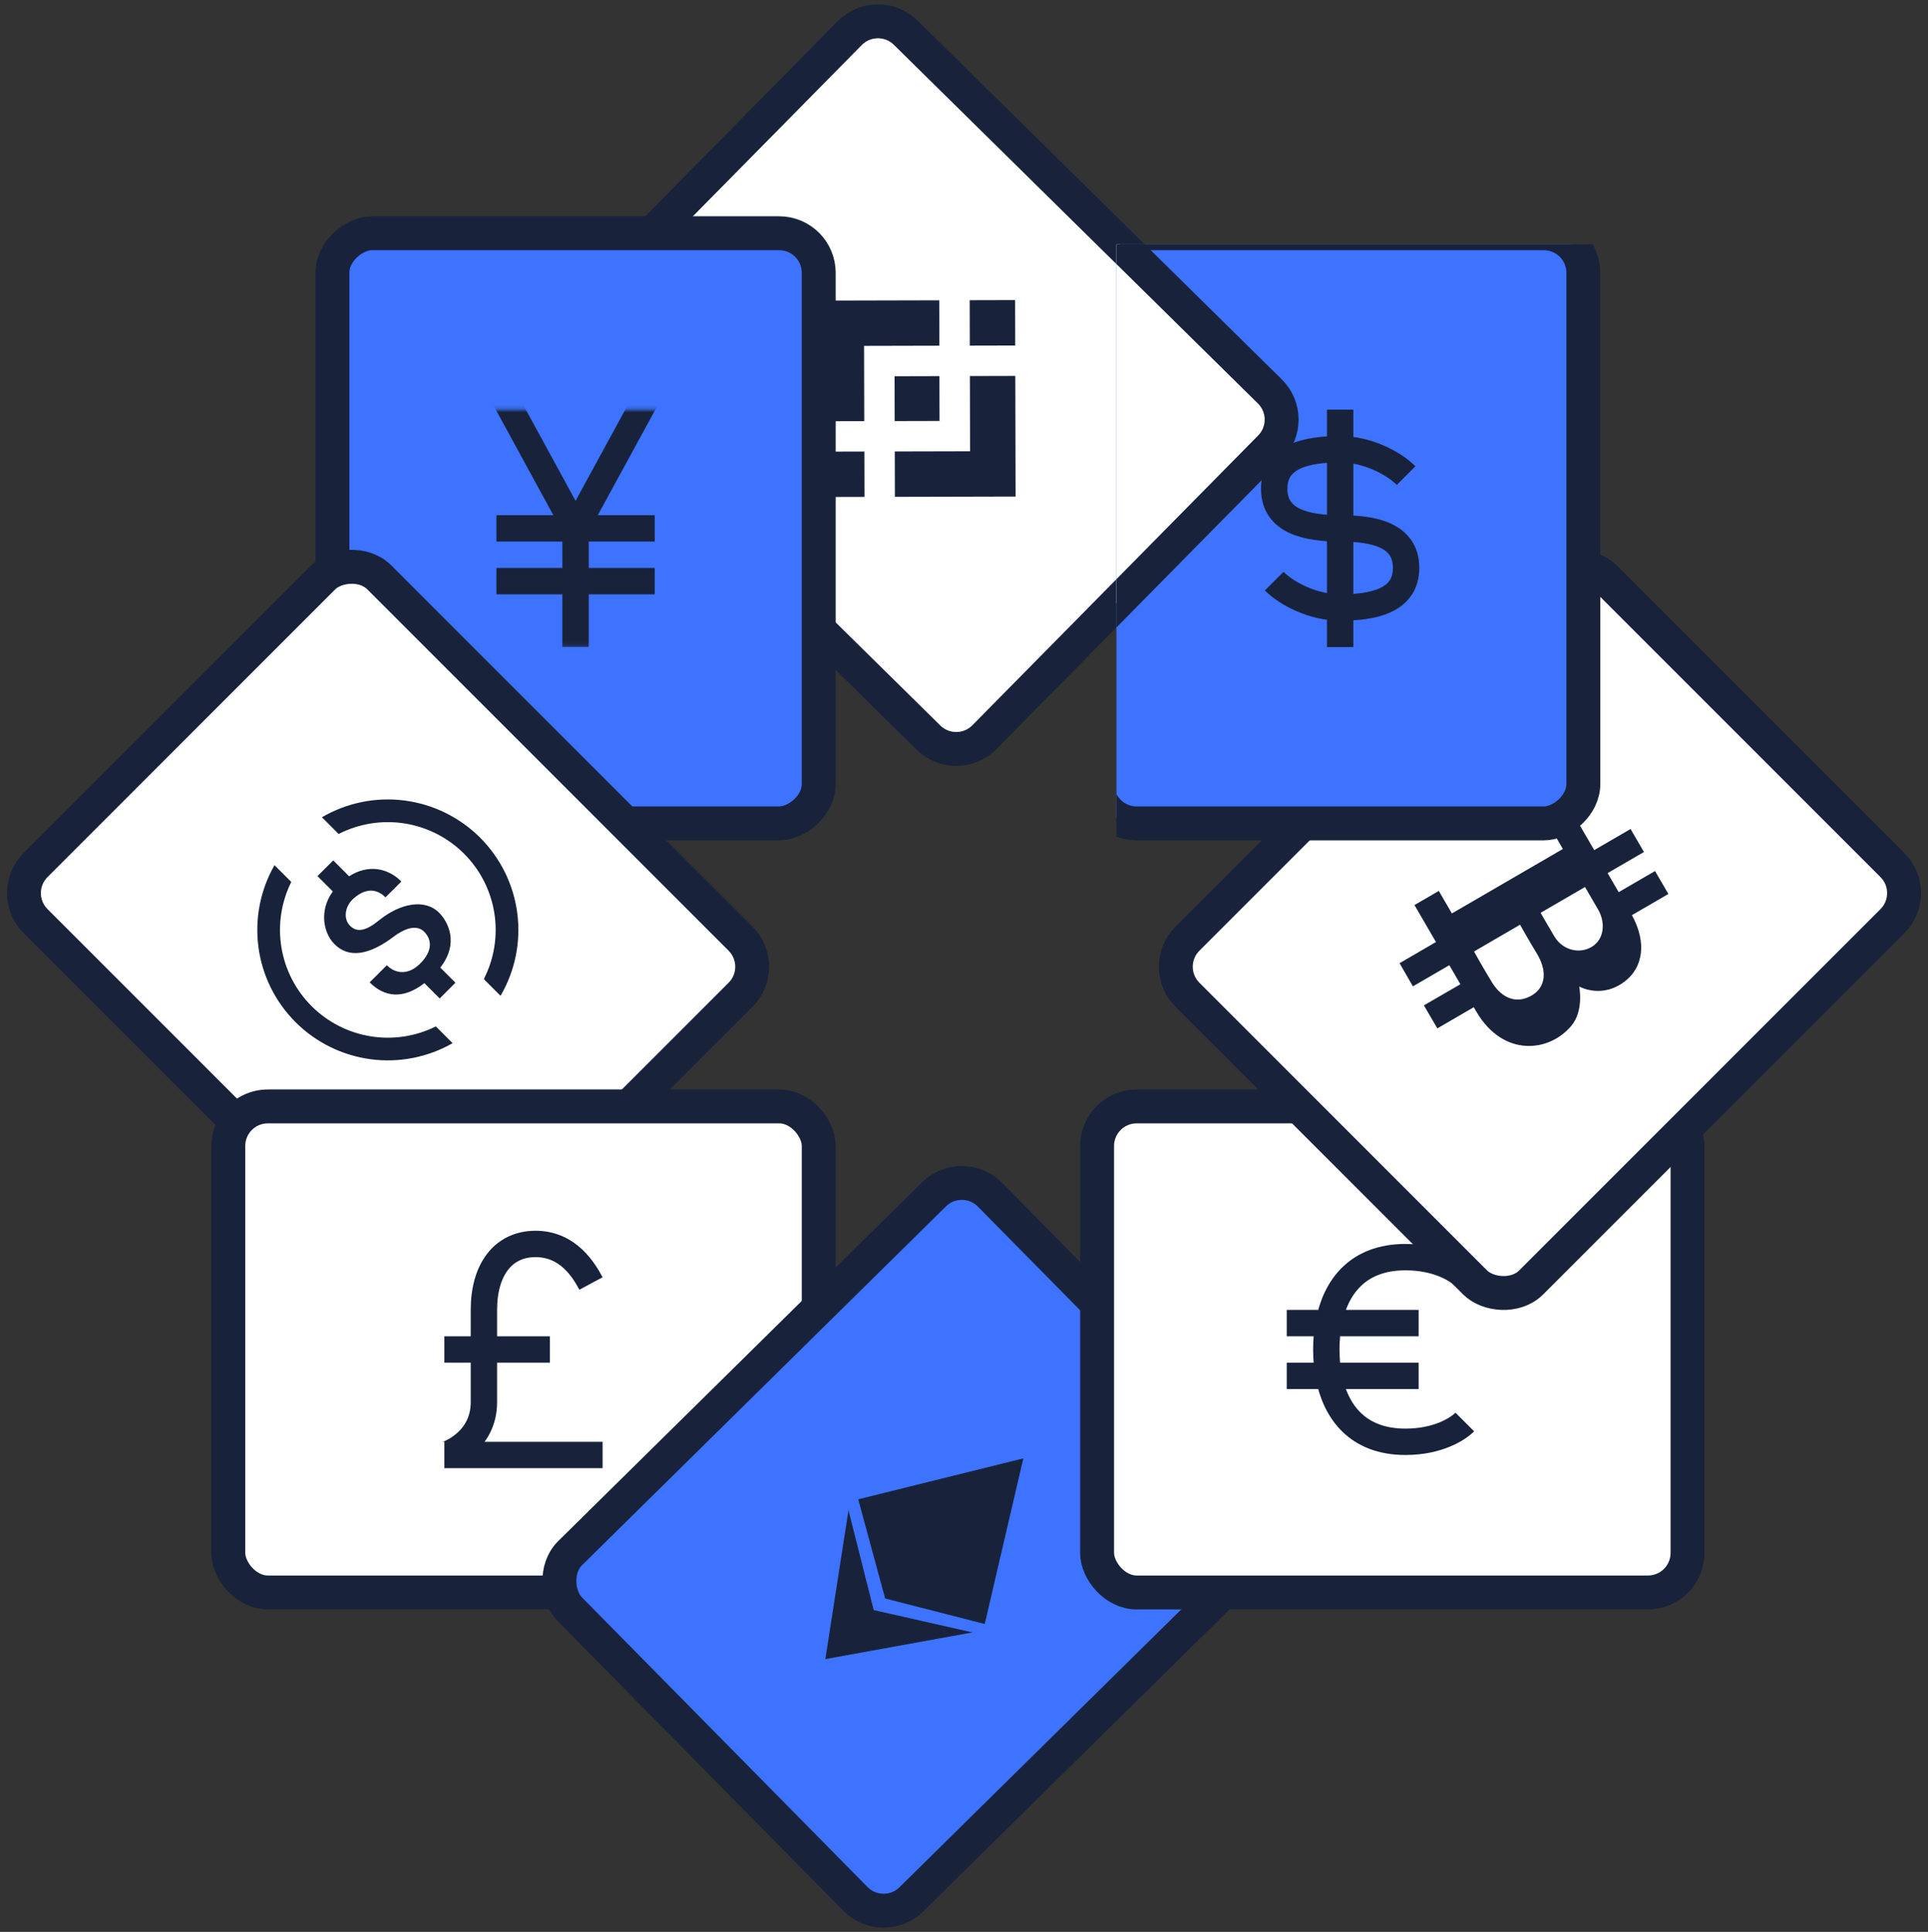 <svg width="512" height="513" viewBox="0 0 512 513" fill="none" xmlns="http://www.w3.org/2000/svg">
<rect x="0" y="0" width="512" height="513" fill="#333333" stroke="none"/>
<path d="M246.558 195.859C250.693 199.932 257.348 199.884 261.424 195.752L337.326 118.8C341.401 114.668 341.354 108.017 337.219 103.943L240.524 8.68C236.39 4.607 229.735 4.654 225.659 8.786L149.757 85.739C145.681 89.871 145.729 96.522 149.863 100.595L246.558 195.859Z" fill="white" stroke="#18233B" stroke-width="9.007"/>
<rect x="88.282" y="218.647" width="156.713" height="129.139" rx="10.509" transform="rotate(-90 88.282 218.647)" fill="#3D73FF" stroke="#18233B" stroke-width="9.007"/>
<mask id="mask0_1_1537" style="mask-type:alpha" maskUnits="userSpaceOnUse" x="128" y="108" width="50" height="64">
<rect x="128.328" y="108.777" width="49.039" height="63.05" fill="white"/>
</mask>
<g mask="url(#mask0_1_1537)">
<path d="M131.828 101.773L152.845 140.304M152.845 140.304L173.862 101.773M152.845 140.304H131.828M152.845 140.304H173.862M152.845 140.304V154.315M152.845 171.829V154.315M152.845 154.315H131.828M152.845 154.315H173.862" stroke="#18233B" stroke-width="7.006"/>
</g>
<rect x="6.371" width="156.755" height="129.105" rx="10.509" transform="matrix(-0.707 -0.707 -0.707 0.707 208.61 261.206)" fill="white" stroke="#18233B" stroke-width="9.007"/>
<g clip-path="url(#clip0_1_1537)">
<path d="M116.679 242.433C112.916 238.561 106.297 239.81 100.69 244.355C97.405 247.034 94.934 247.805 92.964 245.836C91.083 243.956 91.599 240.645 93.847 238.631C97.939 234.977 100.899 236.811 102.362 238.273C102.362 238.273 106.626 234.104 106.58 234.057C103.017 230.496 97.828 229.415 92.709 232.683L88.491 228.468L84.31 232.646L88.379 236.713C84.733 241.732 85.824 247.623 88.755 250.637C92.63 254.629 98.107 253.529 104.355 248.863C108.211 245.938 111.016 245.725 112.703 247.475C114.533 249.36 115.1 252.35 111.606 255.841C108.29 259.156 104.88 258.469 102.72 256.31L98.167 260.86C102.041 264.732 106.956 265.503 112.707 261.073L116.767 265.131L120.948 260.953L116.93 256.937C122.091 250.284 118.835 244.661 116.679 242.433Z" fill="#18233B"/>
<path d="M82.744 267.166C78.502 262.927 75.7 257.463 74.732 251.546C73.764 245.629 74.68 239.558 77.351 234.189L72.896 229.737C69.123 236.336 67.626 243.992 68.636 251.525C69.645 259.058 73.105 266.051 78.483 271.425C83.86 276.8 90.857 280.258 98.395 281.267C105.932 282.276 113.593 280.78 120.196 277.009L115.741 272.557C110.369 275.225 104.294 276.141 98.374 275.174C92.453 274.207 86.986 271.406 82.744 267.166Z" fill="#18233B"/>
<path d="M85.485 217.015L89.926 221.454C95.32 218.695 101.45 217.716 107.435 218.658C113.421 219.6 118.953 222.414 123.238 226.696C127.522 230.978 130.338 236.507 131.281 242.489C132.223 248.471 131.243 254.598 128.483 259.988L132.924 264.427C136.79 257.812 138.355 250.104 137.373 242.507C136.392 234.91 132.921 227.852 127.501 222.435C122.081 217.019 115.019 213.549 107.417 212.568C99.815 211.588 92.103 213.152 85.485 217.015Z" fill="#18233B"/>
</g>
<rect x="60.624" y="293.793" width="156.799" height="129.07" rx="10.509" fill="white" stroke="#18233B" stroke-width="9.007"/>
<path d="M160.032 386.36C160.032 386.36 123.252 386.36 117.998 386.36C118.78 386.36 128.507 382.858 128.507 372.349C128.507 368.591 128.507 364.778 128.507 358.338M156.941 340.824C155.138 337.468 150.984 330.316 142.227 330.316C133.47 330.316 128.507 337.321 128.507 347.83C128.507 349.825 128.507 355.774 128.507 358.338M128.507 358.338H117.998M128.507 358.338H146.021" stroke="#18233B" stroke-width="7.006"/>
<rect x="-0.046" y="6.367" width="156.756" height="129.104" rx="10.509" transform="matrix(0.712 -0.702 -0.702 -0.712 239.048 516.227)" fill="#3D73FF" stroke="#18233B" stroke-width="9.007"/>
<rect x="291.344" y="293.793" width="156.799" height="129.07" rx="10.509" fill="white" stroke="#18233B" stroke-width="9.007"/>
<path d="M388.997 339.075C387.245 337.323 381.991 333.82 373.234 333.82C360.512 333.82 354.635 341.807 352.841 351.334M388.997 377.605C387.245 379.357 381.991 382.859 373.234 382.859C360.512 382.859 354.635 374.873 352.841 365.345M352.841 351.334C352.413 353.611 352.217 355.975 352.217 358.34C352.217 360.704 352.413 363.069 352.841 365.345M352.841 351.334H341.709M352.841 351.334H376.737M352.841 365.345H341.709H376.737" stroke="#18233B" stroke-width="7.006"/>
<rect x="-6.371" width="156.755" height="129.105" rx="10.509" transform="matrix(0.707 -0.707 0.707 0.707 312.399 252.199)" fill="white" stroke="#18233B" stroke-width="9.007"/>
<g clip-path="url(#clip1_1_1537)">
<path d="M417.258 272.426C420.705 268.331 419.371 261.956 419.371 261.956C419.371 261.956 425.62 265.536 431.951 260.22C435.988 256.826 437.526 250.61 433.377 243.009L443.054 237.387L439.509 231.291L429.856 236.9L426.916 231.844L436.569 226.235L433.015 220.13L423.362 225.739L417.653 215.919L411.558 219.457L415.037 225.432L385.562 242.559L382.092 236.575L375.625 240.326L381.335 250.145L371.667 255.768L375.212 261.919L384.884 256.302L387.824 261.357L378.125 266.966L381.702 273.076L391.373 267.458L392.2 268.869C399.271 280.671 411.312 279.483 417.258 272.426ZM420.914 235.539C420.914 235.539 422.368 238.005 424.426 241.575C426.377 244.964 426.052 249.356 422.763 251.39C419.474 253.423 414.995 252.337 412.798 248.692C410.787 245.345 409.128 242.387 409.128 242.387L420.914 235.539ZM396.135 260.74C394.026 257.277 391.438 252.666 391.438 252.666L403.67 245.549C403.67 245.549 405.993 249.727 408.19 253.316C410.796 257.629 410.638 262.012 406.833 264.292C403.029 266.571 398.978 265.411 396.135 260.74Z" fill="#18233B"/>
</g>
<g clip-path="url(#clip2_1_1537)">
<rect x="291.338" y="218.648" width="156.713" height="129.139" rx="10.509" transform="rotate(-90 291.338 218.648)" fill="#3D73FF" stroke="#18233B" stroke-width="9.007"/>
<path d="M338.377 154.312C341.88 157.815 348.886 161.318 355.891 161.318M355.891 161.318C364.648 161.318 373.405 159.566 373.405 150.809C373.405 142.052 364.822 140.301 355.891 140.301M355.891 161.318V140.301M355.891 161.318V171.826M355.891 140.301C347.134 140.301 338.377 138.549 338.377 129.792C338.377 121.036 347.134 119.284 355.891 119.284M355.891 140.301V119.284M355.891 119.284C362.897 119.284 369.902 122.787 373.405 126.29M355.891 119.284V108.776" stroke="#18233B" stroke-width="7.006"/>
<path d="M273.034 169.01C277.168 173.084 283.825 173.036 287.9 168.904L337.325 118.795C341.401 114.664 341.353 108.013 337.22 103.939L298.616 65.899C294.482 61.825 287.826 61.872 283.75 66.004L234.325 116.113C230.249 120.245 230.297 126.896 234.43 130.969L273.034 169.01Z" fill="white" stroke="#18233B" stroke-width="9.007"/>
</g>
<path d="M257.512 79.719L257.541 91.774L269.603 91.745L269.574 79.69L257.512 79.719Z" fill="#18233B"/>
<path d="M217.479 119.925L217.508 131.98L229.57 131.951L229.541 119.896L217.479 119.925Z" fill="#18233B"/>
<path d="M257.613 119.833L237.619 119.881L237.648 131.934L269.701 131.857L269.624 99.822L257.565 99.851L257.613 119.833Z" fill="#18233B"/>
<path d="M229.465 91.843L249.459 91.795L249.43 79.743L217.377 79.82L217.454 111.855L229.513 111.826L229.465 91.843Z" fill="#18233B"/>
<path d="M237.563 99.904L237.592 111.808L249.503 111.779L249.474 99.876L237.563 99.904Z" fill="#18233B"/>
<path d="M227.907 398.127L271.758 387.255L261.509 431.231L235.059 424.461L227.907 398.127Z" fill="#18233B"/>
<path d="M232.019 427.54L258.235 433.472L219.179 440.558L225.326 401.05L232.019 427.54Z" fill="#18233B"/>
<defs>
<clipPath id="clip0_1_1537">
<rect width="84.067" height="84.067" fill="white" transform="matrix(0.707 -0.707 0.707 0.707 43.536 246.929)"/>
</clipPath>
<clipPath id="clip1_1_1537">
<rect width="84.067" height="84.067" fill="white" transform="matrix(0.707 0.707 -0.707 0.707 408.989 189.167)"/>
</clipPath>
<clipPath id="clip2_1_1537">
<rect width="133.648" height="163.586" fill="white" transform="translate(296.483 64.882)"/>
</clipPath>
</defs>
</svg>
